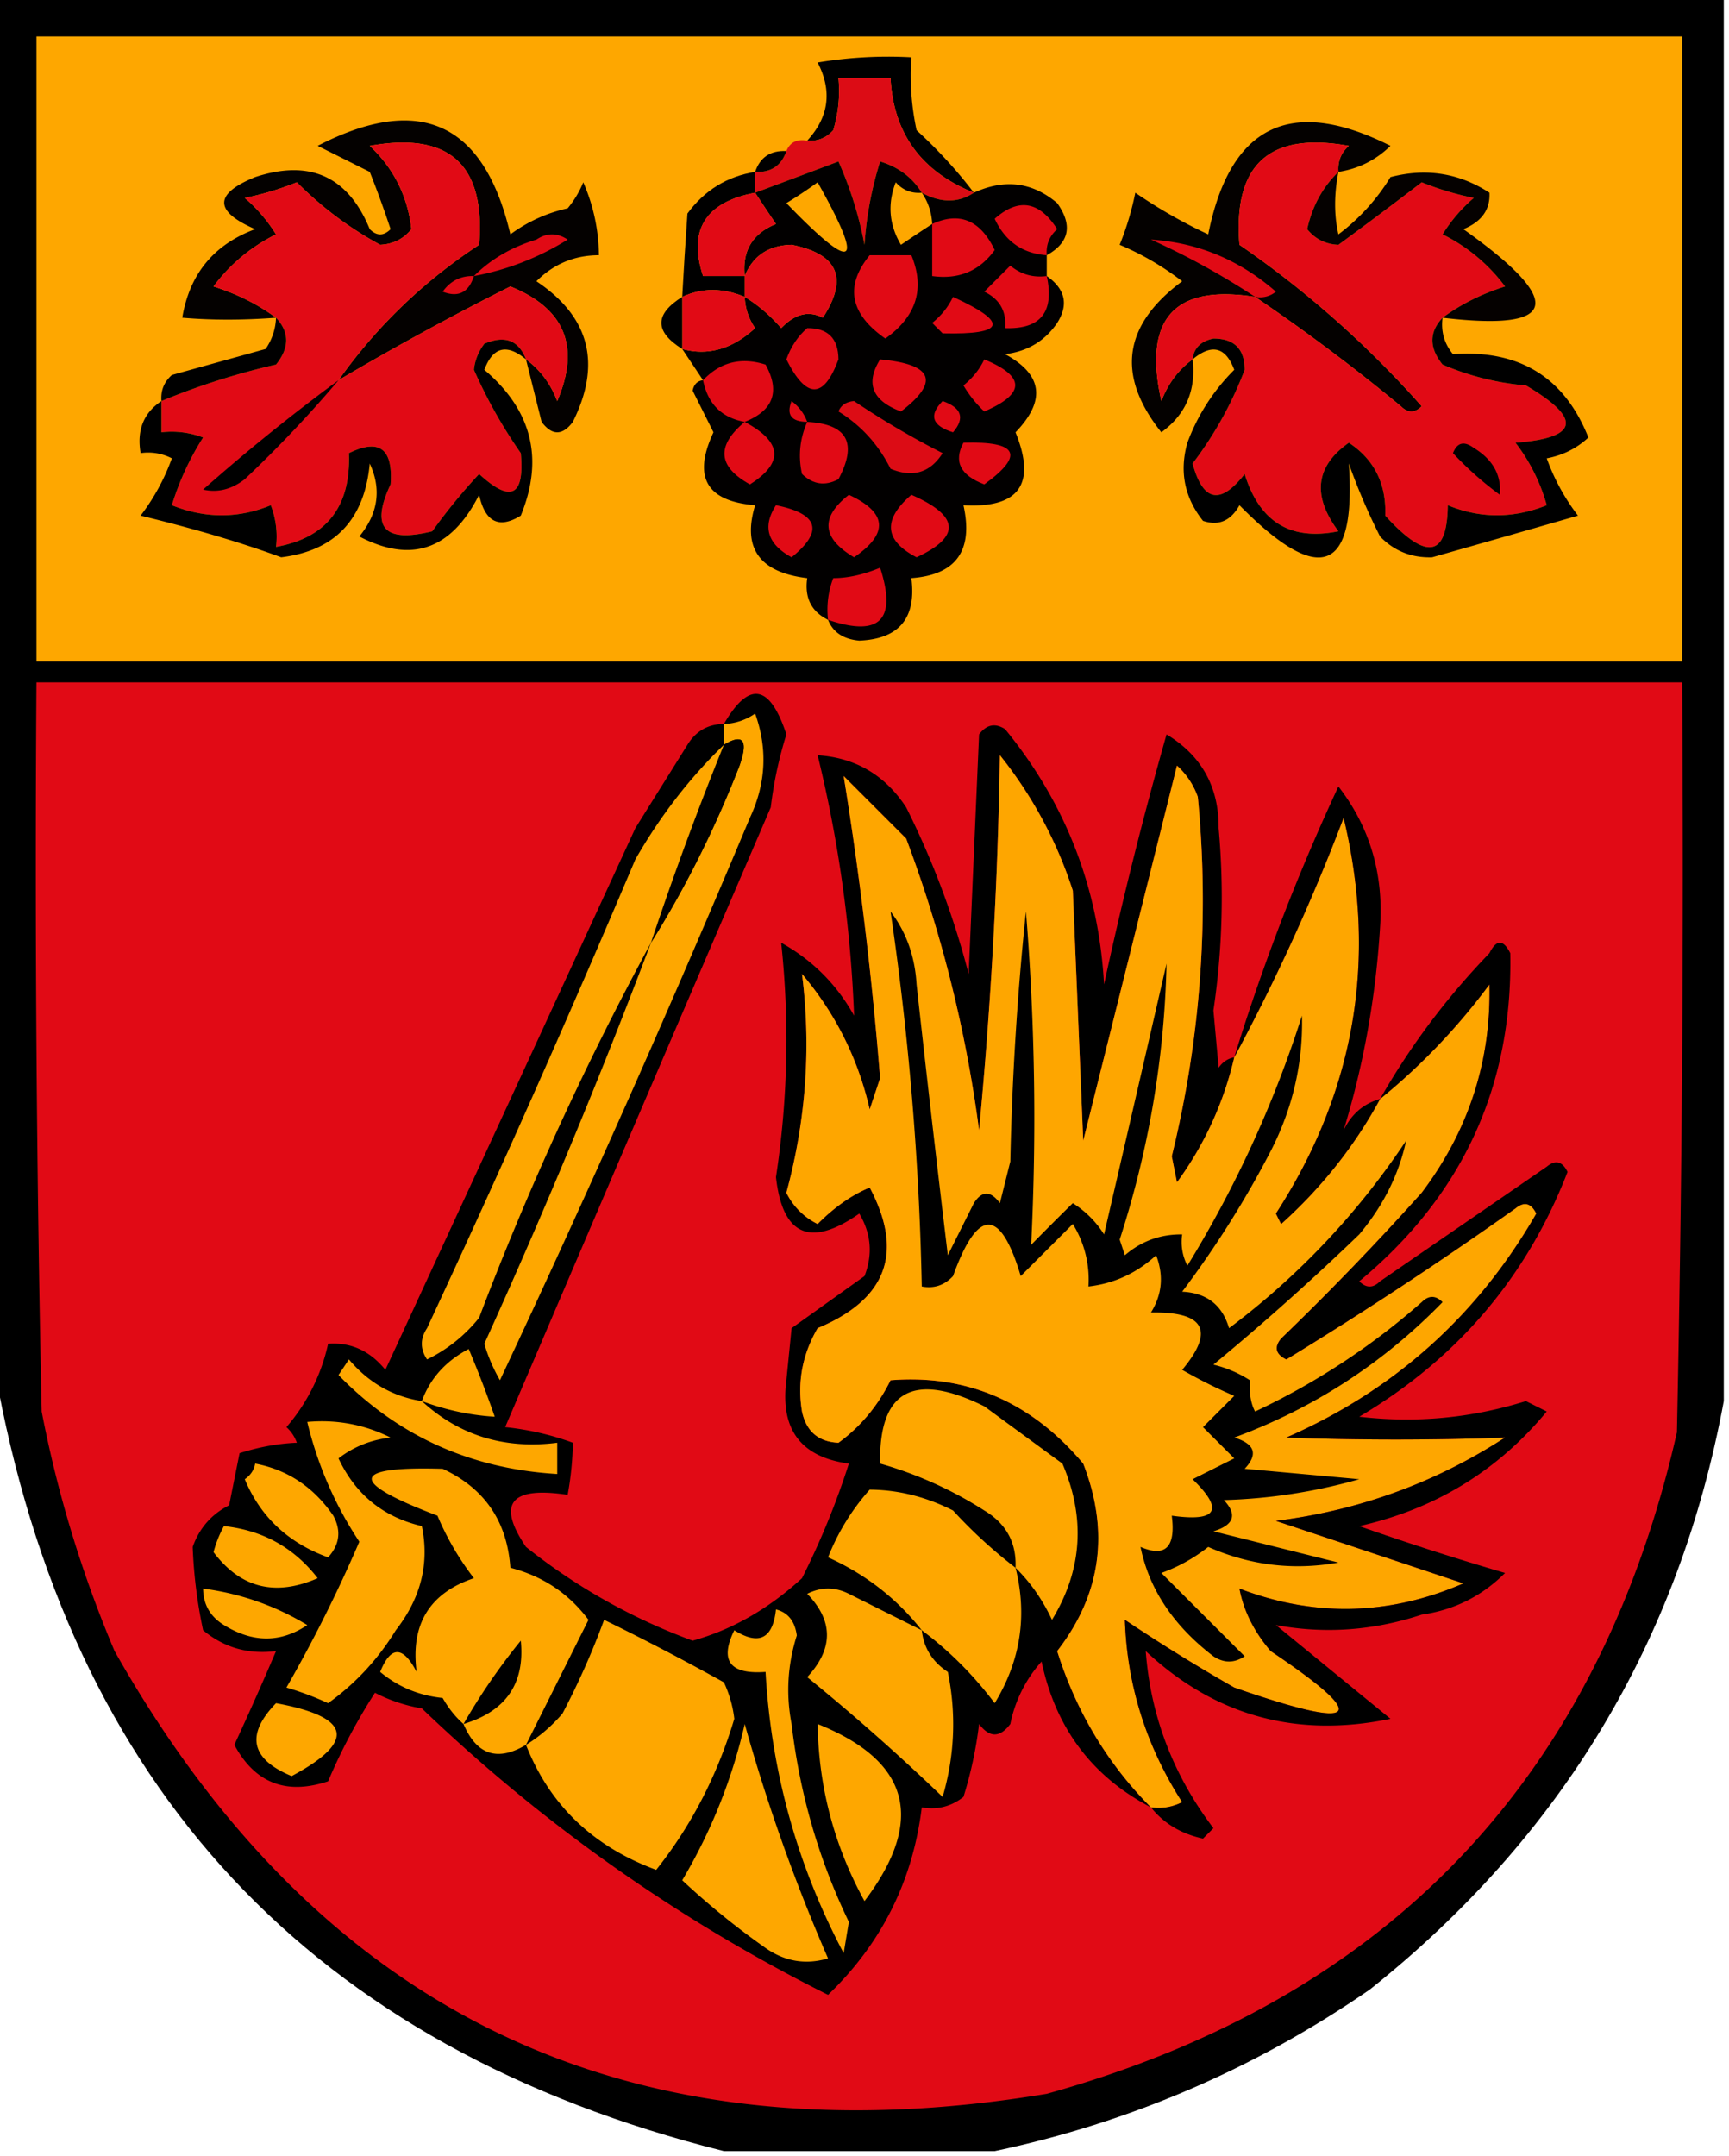 <svg xmlns="http://www.w3.org/2000/svg" width="166" height="207" style="shape-rendering:geometricPrecision;text-rendering:geometricPrecision;image-rendering:optimizeQuality;fill-rule:evenodd;clip-rule:evenodd"><path style="opacity:1" d="M-.5-.5h166v135c-4.261 23.011-15.594 41.844-34 56.5-10.984 7.576-22.984 12.743-36 15.5h-26c-39.577-9.908-62.91-34.908-70-75V-.5z"/><path style="opacity:1" fill="#fea700" d="M3.5 3.5h158v60H3.5v-60z"/><path style="opacity:1" d="M93.5 18.5c-5.056-2.04-7.723-5.706-8-11h-5c.16 1.7-.007 3.366-.5 5-.67.752-1.504 1.086-2.5 1 2.084-2.257 2.418-4.757 1-7.5a40.936 40.936 0 0 1 9-.5c-.163 2.357.003 4.69.5 7 2.09 1.916 3.923 3.916 5.5 6z"/><path style="opacity:1" fill="#dc0c15" d="M93.5 18.5c-1.499.994-3.166.994-5 0-.906-1.465-2.239-2.465-4-3a34.208 34.208 0 0 0-1.5 8 36.16 36.16 0 0 0-2.5-8 2367.886 2367.886 0 0 1-8 3v-2c1.527.073 2.527-.594 3-2 .342-.838 1.008-1.172 2-1 .996.086 1.83-.248 2.5-1 .493-1.634.66-3.3.5-5h5c.277 5.294 2.944 8.96 8 11z"/><path style="opacity:1" fill="#040100" d="M50.5 34.5c1.35.983 2.35 2.316 3 4 2.234-5.224.734-8.891-4.5-11a276.12 276.12 0 0 0-16.5 9c3.646-5.145 8.146-9.478 13.5-13 .622-7.711-2.878-10.878-10.5-9.5 2.303 2.164 3.637 4.83 4 8-.763.944-1.763 1.444-3 1.5a34.268 34.268 0 0 1-8-6 28.04 28.04 0 0 1-5 1.5 14.974 14.974 0 0 1 3 3.5 16.627 16.627 0 0 0-6 5c2.245.708 4.245 1.708 6 3-3.181.242-6.181.242-9 0 .697-4.196 3.03-7.029 7-8.5-3.966-1.72-3.966-3.388 0-5 5.252-1.733 8.92-.067 11 5 .667.667 1.333.667 2 0a99.82 99.82 0 0 0-2-5.5l-5-2.5c9.817-5.062 15.984-2.229 18.5 8.5a14.437 14.437 0 0 1 5.5-2.5 9.468 9.468 0 0 0 1.5-2.5 17.759 17.759 0 0 1 1.5 7c-2.342.004-4.342.837-6 2.5 5.112 3.411 6.278 7.911 3.5 13.5-1 1.333-2 1.333-3 0l-1.5-6zM128.5 16.5c-.086-.996.248-1.83 1-2.5-7.622-1.378-11.122 1.789-10.5 9.5 6.421 4.416 12.254 9.583 17.5 15.5-.667.667-1.333.667-2 0a184.031 184.031 0 0 0-14-10.5c-7.767-1.227-10.767 2.107-9 10 .65-1.684 1.65-3.017 3-4 .349 2.963-.651 5.296-3 7-4.345-5.457-3.678-10.29 2-14.5a26.968 26.968 0 0 0-6-3.5 28.04 28.04 0 0 0 1.5-5 48.583 48.583 0 0 0 7 4c2.097-10.478 7.93-13.312 17.5-8.5-1.41 1.372-3.077 2.205-5 2.5z"/><path style="opacity:1" fill="#e10a15" d="M32.5 36.5a276.12 276.12 0 0 1 16.5-9c5.234 2.109 6.734 5.776 4.5 11-.65-1.684-1.65-3.017-3-4-.704-1.844-2.037-2.344-4-1.5a4.938 4.938 0 0 0-1 2.5 47.51 47.51 0 0 0 4.5 8c.38 4.143-.953 4.81-4 2a55.897 55.897 0 0 0-4.5 5.5c-4.622 1.15-5.955-.35-4-4.5.249-3.435-1.084-4.435-4-3 .194 5.124-2.139 8.124-7 9a8.434 8.434 0 0 0-.5-4c-3.125 1.287-6.291 1.287-9.5 0a26.76 26.76 0 0 1 3-6.5 8.434 8.434 0 0 0-4-.5v-3a68.82 68.82 0 0 1 11-3.5c1.3-1.615 1.3-3.116 0-4.5-1.755-1.292-3.755-2.292-6-3 1.59-2.133 3.59-3.8 6-5a14.974 14.974 0 0 0-3-3.5 28.04 28.04 0 0 0 5-1.5 34.268 34.268 0 0 0 8 6c1.237-.056 2.237-.556 3-1.5-.363-3.17-1.697-5.836-4-8 7.622-1.378 11.122 1.789 10.5 9.5-5.354 3.522-9.854 7.855-13.5 13zM128.5 16.5c-1.511 1.457-2.511 3.29-3 5.5.763.944 1.763 1.444 3 1.5a461.17 461.17 0 0 0 8-6 28.043 28.043 0 0 0 5 1.5 14.984 14.984 0 0 0-3 3.5 16.636 16.636 0 0 1 6 5c-2.245.708-4.245 1.708-6 3-1.301 1.384-1.301 2.885 0 4.5a25.789 25.789 0 0 0 8 2c5.427 3.2 5.094 5.033-1 5.5a17.55 17.55 0 0 1 3 6c-3.209 1.287-6.375 1.287-9.5 0-.053 5.015-2.053 5.348-6 1 .107-3.057-1.06-5.39-3.5-7-3.212 2.264-3.545 5.097-1 8.5-4.583.94-7.583-.893-9-5.5-2.333 3-4 2.667-5-1a35.76 35.76 0 0 0 5-9c0-2-1-3-3-3-1.213.247-1.88.914-2 2-1.35.983-2.35 2.316-3 4-1.767-7.893 1.233-11.227 9-10a184.031 184.031 0 0 1 14 10.5c.667.667 1.333.667 2 0-5.246-5.917-11.079-11.084-17.5-15.5-.622-7.711 2.878-10.878 10.5-9.5-.752.67-1.086 1.504-1 2.5z"/><path style="opacity:1" d="M75.5 14.5c-.473 1.406-1.473 2.073-3 2 .473-1.406 1.473-2.073 3-2z"/><path style="opacity:1" fill="#020000" d="M88.5 18.5c1.834.994 3.501.994 5 0 2.953-1.355 5.62-1.022 8 1 1.509 2.12 1.176 3.787-1 5v2c1.78 1.245 2.113 2.745 1 4.5-1.182 1.735-2.849 2.735-5 3 3.608 1.957 3.941 4.457 1 7.5 2.016 4.97.349 7.303-5 7 .967 4.351-.7 6.685-5 7 .493 3.838-1.174 5.838-5 6-1.53-.14-2.53-.806-3-2-1.604-.787-2.27-2.12-2-4-4.585-.55-6.252-2.882-5-7-4.682-.375-6.016-2.708-4-7l-2-4c.124-.607.457-.94 1-1l-2-3c2.466.681 4.8.014 7-2a5.576 5.576 0 0 1-1-3c1.294.79 2.46 1.79 3.5 3 1.324-1.38 2.657-1.713 4-1 2.468-3.786 1.468-6.12-3-7-2.209.057-3.709 1.057-4.5 3-.256-2.412.744-4.08 3-5a186.2 186.2 0 0 1-2-3c2.646-.987 5.312-1.987 8-3a36.16 36.16 0 0 1 2.5 8 34.208 34.208 0 0 1 1.5-8c1.761.535 3.094 1.535 4 3z"/><path style="opacity:1" d="M72.5 16.5v2c-4.78.912-6.447 3.579-5 8h4v2c-2.111-.88-4.111-.88-6 0 .133-2.472.3-5.139.5-8 1.638-2.234 3.805-3.567 6.5-4z"/><path style="opacity:1" fill="#050100" d="M128.5 16.5c-.42 2.174-.42 4.174 0 6a19.742 19.742 0 0 0 5-5.5c3.416-.893 6.583-.393 9.5 1.5.089 1.613-.745 2.78-2.5 3.5 9.835 6.988 9.168 9.822-2 8.5 1.755-1.292 3.755-2.292 6-3a16.636 16.636 0 0 0-6-5 14.984 14.984 0 0 1 3-3.5 28.043 28.043 0 0 1-5-1.5 461.17 461.17 0 0 1-8 6c-1.237-.056-2.237-.556-3-1.5.489-2.21 1.489-4.043 3-5.5z"/><path style="opacity:1" fill="#fea700" d="M78.5 17.5c4.583 8.15 3.583 8.817-3 2a44.293 44.293 0 0 0 3-2zM88.5 18.5c.61.891.943 1.891 1 3a186.2 186.2 0 0 0-3 2c-1.141-1.921-1.308-3.921-.5-6 .67.752 1.504 1.086 2.5 1z"/><path style="opacity:1" fill="#e10a15" d="M72.5 18.5a186.2 186.2 0 0 0 2 3c-2.256.92-3.256 2.588-3 5h-4c-1.447-4.421.22-7.088 5-8zM100.5 24.5c-2.324-.162-3.991-1.328-5-3.5 2.288-2.026 4.288-1.692 6 1-.752.67-1.086 1.504-1 2.5zM89.5 21.5c2.623-1.202 4.623-.369 6 2.5-1.455 2.016-3.455 2.85-6 2.5v-5zM45.5 26.5c1.62-1.617 3.62-2.784 6-3.5 1-.667 2-.667 3 0a25.936 25.936 0 0 1-9 3.5zM120.5 28.5a71.273 71.273 0 0 0-10-5.5c4.509.285 8.509 1.952 12 5a2.427 2.427 0 0 1-2 .5z"/><path style="opacity:1" fill="#e10a15" d="M71.5 28.5v-2c.791-1.943 2.291-2.943 4.5-3 4.468.88 5.468 3.214 3 7-1.343-.713-2.676-.38-4 1a14.692 14.692 0 0 0-3.5-3zM83.5 24.5h4c1.322 3.209.488 5.876-2.5 8-3.41-2.383-3.91-5.05-1.5-8zM100.5 26.5c.744 3.45-.59 5.116-4 5 .14-1.624-.527-2.79-2-3.5l2.5-2.5c1.011.837 2.178 1.17 3.5 1zM45.5 26.5c-.502 1.585-1.502 2.085-3 1.5.744-1.039 1.744-1.539 3-1.5zM71.5 28.5a5.576 5.576 0 0 0 1 3c-2.2 2.014-4.534 2.681-7 2v-5c1.889-.88 3.889-.88 6 0z"/><path style="opacity:1" d="M65.5 28.5v5c-2.667-1.667-2.667-3.333 0-5z"/><path style="opacity:1" fill="#e10a15" d="M91.5 28.5c5.382 2.47 5.049 3.636-1 3.5l-1-1c.88-.708 1.547-1.542 2-2.5z"/><path style="opacity:1" d="M26.5 30.5c1.3 1.384 1.3 2.885 0 4.5a68.82 68.82 0 0 0-11 3.5c-.086-.996.248-1.83 1-2.5l9-2.5a5.576 5.576 0 0 0 1-3zM138.5 30.5c-.17 1.322.163 2.489 1 3.5 6.37-.452 10.703 2.215 13 8-1.123 1.044-2.456 1.71-4 2a20.477 20.477 0 0 0 3 5.5 2679.438 2679.438 0 0 1-14 4c-1.981.063-3.648-.604-5-2a59.546 59.546 0 0 1-3-7c.713 10.495-2.787 11.828-10.5 4-.837 1.507-2.004 2.007-3.5 1.5-1.782-2.243-2.282-4.743-1.5-7.5a19.35 19.35 0 0 1 4.5-7c-.825-2.2-2.158-2.534-4-1 .12-1.086.787-1.753 2-2 2 0 3 1 3 3a35.76 35.76 0 0 1-5 9c1 3.667 2.667 4 5 1 1.417 4.607 4.417 6.44 9 5.5-2.545-3.403-2.212-6.236 1-8.5 2.44 1.61 3.607 3.943 3.5 7 3.947 4.348 5.947 4.015 6-1 3.125 1.287 6.291 1.287 9.5 0a17.55 17.55 0 0 0-3-6c6.094-.467 6.427-2.3 1-5.5a25.789 25.789 0 0 1-8-2c-1.301-1.615-1.301-3.116 0-4.5z"/><path style="opacity:1" fill="#e10a15" d="M77.5 31.5c1.984-.016 2.984.984 3 3-1.417 3.827-3.084 3.827-5 0 .442-1.239 1.11-2.239 2-3z"/><path style="opacity:1" d="M50.5 34.5c-1.842-1.534-3.175-1.2-4 1 4.572 3.873 5.739 8.54 3.5 14-2.09 1.29-3.424.624-4-2-2.665 5.276-6.498 6.61-11.5 4 1.81-2.207 2.143-4.54 1-7-.505 5.37-3.338 8.37-8.5 9-3.777-1.397-8.277-2.73-13.5-4a20.477 20.477 0 0 0 3-5.5 4.932 4.932 0 0 0-3-.5c-.38-2.198.287-3.865 2-5v3a8.434 8.434 0 0 1 4 .5 26.76 26.76 0 0 0-3 6.5c3.209 1.287 6.375 1.287 9.5 0a8.434 8.434 0 0 1 .5 4c4.861-.876 7.194-3.876 7-9 2.916-1.435 4.249-.435 4 3-1.955 4.15-.622 5.65 4 4.5a55.897 55.897 0 0 1 4.5-5.5c3.047 2.81 4.38 2.143 4-2a47.51 47.51 0 0 1-4.5-8 4.938 4.938 0 0 1 1-2.5c1.963-.844 3.296-.344 4 1.5z"/><path style="opacity:1" fill="#e10a15" d="M71.5 40.5c-2.21-.394-3.543-1.727-4-4 1.66-1.748 3.66-2.248 6-1.5 1.42 2.574.753 4.407-2 5.5zM84.5 34.5c5.084.466 5.75 2.133 2 5-2.766-1.035-3.432-2.701-2-5zM94.5 34.5c3.958 1.633 3.958 3.3 0 5a11.383 11.383 0 0 1-2-2.5c.88-.708 1.547-1.542 2-2.5z"/><path style="opacity:1" d="M32.5 36.5a118.02 118.02 0 0 1-9 9.5c-1.259.982-2.592 1.315-4 1a185.516 185.516 0 0 1 13-10.5z"/><path style="opacity:1" fill="#e10a15" d="M77.5 40.5c-1.528-.017-2.028-.684-1.5-2 .717.544 1.217 1.21 1.5 2zM90.5 38.5c1.832.64 2.165 1.64 1 3-2.02-.633-2.353-1.633-1-3zM71.5 40.5c3.609 1.924 3.775 3.924.5 6-3.089-1.704-3.255-3.704-.5-6zM77.5 40.5c3.85.2 4.85 2.034 3 5.5-1.284.684-2.45.517-3.5-.5-.385-1.697-.218-3.363.5-5z"/><path style="opacity:1" fill="#dc0c15" d="M80.5 39.5c.235-.597.735-.93 1.5-1a79.956 79.956 0 0 0 8.5 5c-1.193 1.884-2.86 2.384-5 1.5-1.163-2.328-2.83-4.162-5-5.5z"/><path style="opacity:1" fill="#e10a15" d="M92.5 42.5c5.235-.159 5.901 1.174 2 4-2.296-.868-2.963-2.202-2-4z"/><path style="opacity:1" d="M139.5 43.5c.397-1.025 1.063-1.192 2-.5 1.829 1.113 2.663 2.613 2.5 4.5a32.58 32.58 0 0 1-4.5-4z"/><path style="opacity:1" fill="#e10a15" d="M81.5 47.5c3.684 1.703 3.851 3.703.5 6-3.102-1.837-3.269-3.837-.5-6z"/><path style="opacity:1" fill="#e10a15" d="M87.5 47.5c4.616 2.012 4.783 4.012.5 6-3.103-1.612-3.27-3.612-.5-6zM74.5 48.5c4.095.826 4.595 2.493 1.5 5-2.324-1.275-2.824-2.942-1.5-5zM79.5 59.5a8.434 8.434 0 0 1 .5-4c1.399-.001 2.899-.335 4.5-1 1.625 5.016-.042 6.683-5 5zM3.5 65.5h158c.167 24.002 0 48.002-.5 72-7.556 33.222-27.722 54.388-60.5 63.5-39.91 6.625-69.743-7.541-89.5-42.5a114.522 114.522 0 0 1-7-23c-.5-23.331-.667-46.664-.5-70z"/><path style="opacity:1" d="M118.5 101.5a32.747 32.747 0 0 1-5.5 12l-.5-2.5a102.796 102.796 0 0 0 2.5-34.5 7.292 7.292 0 0 0-2-3c-3.001 12.012-6.001 24.012-9 36l-1-24a40.878 40.878 0 0 0-7-13 455.16 455.16 0 0 1-2 36 126.36 126.36 0 0 0-7-28l-6-6a362.363 362.363 0 0 1 3.5 29l-1 3c-1.123-4.88-3.29-9.213-6.5-13 .887 7.031.387 14.031-1.5 21a6.544 6.544 0 0 0 3 3c1.613-1.623 3.28-2.79 5-3.5 3.307 6.235 1.64 10.735-5 13.5-1.466 2.521-1.966 5.188-1.5 8 .408 1.91 1.575 2.91 3.5 3 2.122-1.55 3.789-3.55 5-6 7.359-.582 13.525 2.085 18.5 8 2.552 6.555 1.718 12.555-2.5 18 1.828 5.8 4.828 10.8 9 15-5.659-2.961-9.159-7.627-10.5-14a12.8 12.8 0 0 0-3 6c-1 1.333-2 1.333-3 0a38.817 38.817 0 0 1-1.5 7c-1.189.929-2.522 1.262-4 1-.866 7.066-3.866 13.066-9 18-14.372-7.189-27.372-16.356-39-27.5a15.252 15.252 0 0 1-4.5-1.5 56.513 56.513 0 0 0-4.5 8.5c-4.026 1.337-7.026.17-9-3.5 1.407-3.04 2.74-6.04 4-9-2.657.338-4.99-.329-7-2a46.645 46.645 0 0 1-1-8c.637-1.803 1.803-3.136 3.5-4l1-5c1.889-.597 3.722-.931 5.5-1a3.646 3.646 0 0 0-1-1.5 18.193 18.193 0 0 0 4-8c2.178-.165 4.011.668 5.5 2.5a35448.6 35448.6 0 0 0 24-52l5-8c.816-1.323 1.983-1.99 3.5-2 2.41-4.162 4.41-3.829 6 1a38.821 38.821 0 0 0-1.5 7A26958.854 26958.854 0 0 0 48.5 137c2.264.236 4.43.736 6.5 1.5a29.822 29.822 0 0 1-.5 5c-5.492-.835-6.826.832-4 5a57.277 57.277 0 0 0 16 9c3.773-1.043 7.273-3.043 10.5-6a75.554 75.554 0 0 0 4.5-11c-4.611-.62-6.611-3.287-6-8l.5-5 7-5c.808-2.079.641-4.079-.5-6-4.704 3.286-7.37 2.12-8-3.5a87.176 87.176 0 0 0 .5-22.5c3 1.667 5.333 4 7 7a124.322 124.322 0 0 0-3.5-25c3.638.238 6.471 1.904 8.5 5a81.36 81.36 0 0 1 6 16l1-23c.718-.95 1.55-1.117 2.5-.5 5.822 7.11 8.989 15.277 9.5 24.5a388.999 388.999 0 0 1 6-24c3.359 2.034 5.026 5.034 5 9a73.864 73.864 0 0 1-.5 17.5l.5 5.5c.383-.556.883-.889 1.5-1z"/><path style="opacity:1" fill="#fea700" d="M62.5 90.5c3.315-5.296 6.148-10.962 8.5-17 .853-2.448.353-3.114-1.5-2v-2a5.576 5.576 0 0 0 3-1c1.21 3.376 1.044 6.709-.5 10a1399.816 1399.816 0 0 1-24 54 16.23 16.23 0 0 1-1.5-3.5 639.164 639.164 0 0 0 16-38.5z"/><path style="opacity:1" d="M62.5 90.5a320.314 320.314 0 0 1 7-19c1.853-1.114 2.353-.448 1.5 2-2.352 6.038-5.185 11.704-8.5 17z"/><path style="opacity:1" fill="#fea700" d="M69.5 71.5a320.314 320.314 0 0 0-7 19 295.146 295.146 0 0 0-16.5 36 14.506 14.506 0 0 1-5 4c-.667-1-.667-2 0-3a1381.77 1381.77 0 0 0 20-45c2.39-4.166 5.223-7.833 8.5-11z"/><path style="opacity:1" fill="#fea600" d="M118.5 101.5a193.842 193.842 0 0 0 10.5-23c3.266 13.602 1.099 26.269-6.5 38l.5 1c3.907-3.515 7.073-7.515 9.5-12a60.653 60.653 0 0 0 10.5-11c.169 7.366-1.998 14.033-6.5 20a266.626 266.626 0 0 1-13.5 14c-.688.832-.521 1.498.5 2a383.424 383.424 0 0 0 22-14.5c.832-.688 1.498-.521 2 .5-5.636 9.803-13.636 16.97-24 21.5 7.013.254 14.013.254 21 0-6.672 4.329-14.006 6.996-22 8l18 6c-7.126 3.088-14.292 3.255-21.5.5.398 2.131 1.398 4.131 3 6 9.756 6.541 8.59 7.708-3.5 3.5a168.466 168.466 0 0 1-10.5-6.5c.21 6.275 2.043 12.108 5.5 17.5a4.934 4.934 0 0 1-3 .5c-4.172-4.2-7.172-9.2-9-15 4.218-5.445 5.052-11.445 2.5-18-4.975-5.915-11.141-8.582-18.5-8-1.211 2.45-2.878 4.45-5 6-1.925-.09-3.092-1.09-3.5-3-.466-2.812.034-5.479 1.5-8 6.64-2.765 8.307-7.265 5-13.5-1.72.71-3.387 1.877-5 3.5a6.544 6.544 0 0 1-3-3c1.887-6.969 2.387-13.969 1.5-21 3.21 3.787 5.377 8.12 6.5 13l1-3a362.363 362.363 0 0 0-3.5-29l6 6a126.36 126.36 0 0 1 7 28 455.16 455.16 0 0 0 2-36 40.878 40.878 0 0 1 7 13l1 24c2.999-11.988 5.999-23.988 9-36a7.292 7.292 0 0 1 2 3 102.796 102.796 0 0 1-2.5 34.5l.5 2.5a32.747 32.747 0 0 0 5.5-12z"/><path style="opacity:1" d="M132.5 105.5c-2.427 4.485-5.593 8.485-9.5 12l-.5-1c7.599-11.731 9.766-24.398 6.5-38a193.842 193.842 0 0 1-10.5 23 201.921 201.921 0 0 1 10-26c3.017 3.894 4.35 8.394 4 13.5-.418 6.748-1.585 13.248-3.5 19.5.759-1.563 1.926-2.563 3.5-3z"/><path style="opacity:1" d="M85.5 87.5c1.51 1.976 2.344 4.31 2.5 7 .956 8.675 1.956 17.342 3 26l2.5-5c.774-1.211 1.607-1.211 2.5 0l1-4c.168-8.021.668-16.02 1.5-24 .863 10.663 1.03 21.33.5 32a274.262 274.262 0 0 1 4-4 9.568 9.568 0 0 1 3 3c2.014-8.698 4.014-17.364 6-26a92.45 92.45 0 0 1-4.5 26.5l.5 1.5c1.584-1.361 3.418-2.028 5.5-2a4.934 4.934 0 0 0 .5 3 109.109 109.109 0 0 0 11-24c.116 4.539-.884 8.872-3 13a95.456 95.456 0 0 1-8.5 13.5c2.348.11 3.848 1.277 4.5 3.5a72.7 72.7 0 0 0 17-18c-.697 3.254-2.197 6.254-4.5 9a247.17 247.17 0 0 1-14 12.5c1.266.309 2.433.809 3.5 1.5-.077 1.238.089 2.238.5 3a67.757 67.757 0 0 0 16-10.5c.667-.667 1.333-.667 2 0-5.677 5.839-12.343 10.173-20 13 1.981.605 2.315 1.605 1 3l11 1a52.76 52.76 0 0 1-13 2c1.315 1.395.981 2.395-1 3l12 3c-4.312.774-8.478.274-12.5-1.5a15.91 15.91 0 0 1-4.5 2.5l8 8c-1 .667-2 .667-3 0-3.843-2.943-6.176-6.443-7-10.5 2.395 1.023 3.395.023 3-3 4.376.612 5.043-.554 2-3.5l4-2-3-3 3-3a48.165 48.165 0 0 1-5-2.5c3.151-3.766 2.151-5.6-3-5.5 1.076-1.726 1.243-3.559.5-5.5-1.87 1.719-4.037 2.719-6.5 3a10.098 10.098 0 0 0-1.5-6l-5 5c-1.96-6.577-4.127-6.577-6.5 0-.825.886-1.825 1.219-3 1a286.362 286.362 0 0 0-3-36z"/><path style="opacity:1" d="M110.5 173.5a4.934 4.934 0 0 0 3-.5c-3.457-5.392-5.29-11.225-5.5-17.5a168.466 168.466 0 0 0 10.5 6.5c12.09 4.208 13.256 3.041 3.5-3.5-1.602-1.869-2.602-3.869-3-6 7.208 2.755 14.374 2.588 21.5-.5l-18-6c7.994-1.004 15.328-3.671 22-8-6.987.254-13.987.254-21 0 10.364-4.53 18.364-11.697 24-21.5-.502-1.021-1.168-1.188-2-.5a383.424 383.424 0 0 1-22 14.5c-1.021-.502-1.188-1.168-.5-2a266.626 266.626 0 0 0 13.5-14c4.502-5.967 6.669-12.634 6.5-20a60.653 60.653 0 0 1-10.5 11c2.874-5.054 6.374-9.72 10.5-14 .667-1.333 1.333-1.333 2 0 .243 12.78-4.59 23.28-14.5 31.5.667.667 1.333.667 2 0l16-11c.832-.688 1.498-.521 2 .5-3.908 10.083-10.575 17.916-20 23.5 5.425.638 10.759.138 16-1.5l2 1c-4.699 5.688-10.699 9.355-18 11a273.906 273.906 0 0 0 14 4.5c-2.223 2.223-4.889 3.556-8 4-4.639 1.535-9.306 1.868-14 1l11 9c-9.031 1.875-16.864-.292-23.5-6.5.469 6.229 2.635 11.895 6.5 17l-1 1c-2.098-.457-3.764-1.457-5-3z"/><path style="opacity:1" fill="#fea700" d="M40.5 134.5c.8-2.182 2.3-3.849 4.5-5a105.932 105.932 0 0 1 2.5 6.5c-2.351-.14-4.684-.64-7-1.5z"/><path style="opacity:1" fill="#fea700" d="M40.5 134.5c3.597 3.308 7.93 4.641 13 4v3c-8.319-.497-15.319-3.663-21-9.5l1-1.5c1.881 2.234 4.215 3.567 7 4zM97.5 150.5c.107-2.403-.893-4.236-3-5.5a37.652 37.652 0 0 0-10-4.5c-.129-7.017 3.204-8.85 10-5.5l7.5 5.5c2.243 5.225 1.909 10.225-1 15-.902-1.931-2.069-3.597-3.5-5zM29.5 136.5c2.82-.252 5.486.248 8 1.5-1.884.216-3.55.883-5 2 1.63 3.464 4.296 5.631 8 6.5.745 3.576-.089 6.91-2.5 10-1.72 2.797-3.887 5.131-6.5 7a28.907 28.907 0 0 0-4-1.5 137.023 137.023 0 0 0 7-14 35.851 35.851 0 0 1-5-11.5z"/><path style="opacity:1" fill="#fea700" d="M24.5 140.5c3.114.591 5.614 2.258 7.5 5 .78 1.444.614 2.777-.5 4-3.828-1.388-6.495-3.888-8-7.5.556-.383.89-.883 1-1.5zM50.5 167.5c-2.738 1.634-4.738.967-6-2-.767-.672-1.434-1.505-2-2.5-2.28-.233-4.28-1.066-6-2.5 1.017-2.528 2.184-2.528 3.5 0-.593-4.572 1.24-7.572 5.5-9a26.864 26.864 0 0 1-3.5-6c-8.573-3.258-8.407-4.758.5-4.5 4.02 1.868 6.187 5.035 6.5 9.5 3.106.8 5.606 2.467 7.5 5l-6 12zM97.5 150.5c1.15 4.592.482 8.926-2 13-2.042-2.709-4.376-5.042-7-7-2.393-3.04-5.393-5.373-9-7a21.653 21.653 0 0 1 4-6.5c2.744.019 5.41.686 8 2a46.107 46.107 0 0 0 6 5.5zM21.5 146.5c3.726.399 6.726 2.066 9 5-4.068 1.782-7.401.949-10-2.5.243-.902.577-1.735 1-2.5zM19.5 152.5a25.604 25.604 0 0 1 10 3.5c-2.556 1.718-5.222 1.718-8 0-1.323-.816-1.99-1.983-2-3.5z"/><path style="opacity:1" fill="#fea700" d="M88.5 156.5c.185 1.696 1.019 3.029 2.5 4 .826 4.041.66 8.041-.5 12a212.029 212.029 0 0 0-13-11.5c2.525-2.727 2.525-5.393 0-8 1.333-.667 2.667-.667 4 0l7 3.5zM74.5 154.5c1.15.291 1.816 1.124 2 2.5-.886 2.808-1.053 5.641-.5 8.5.775 6.671 2.608 13.005 5.5 19l-.5 3c-4.451-8.405-6.951-17.405-7.5-27-3.432.252-4.432-1.081-3-4 2.366 1.484 3.7.817 4-2zM50.5 167.5c1.294-.79 2.46-1.79 3.5-3a74.198 74.198 0 0 0 4-9 245.557 245.557 0 0 1 11.5 6 11.248 11.248 0 0 1 1 3.5c-1.634 5.44-4.134 10.273-7.5 14.5-6.07-2.24-10.236-6.24-12.5-12z"/><path style="opacity:1" d="M44.5 165.5a60.43 60.43 0 0 1 5.5-8c.41 4.107-1.423 6.773-5.5 8z"/><path style="opacity:1" fill="#fea700" d="M26.5 163.5c7.231 1.33 7.731 3.664 1.5 7-3.935-1.633-4.435-3.966-1.5-7zM71.5 165.5a173.295 173.295 0 0 0 8 22.5c-2.135.635-4.135.301-6-1a74.345 74.345 0 0 1-8-6.5 52.033 52.033 0 0 0 6-15zM78.5 165.5c8.875 3.558 10.375 9.225 4.5 17-2.908-5.299-4.408-10.965-4.5-17z"/></svg>